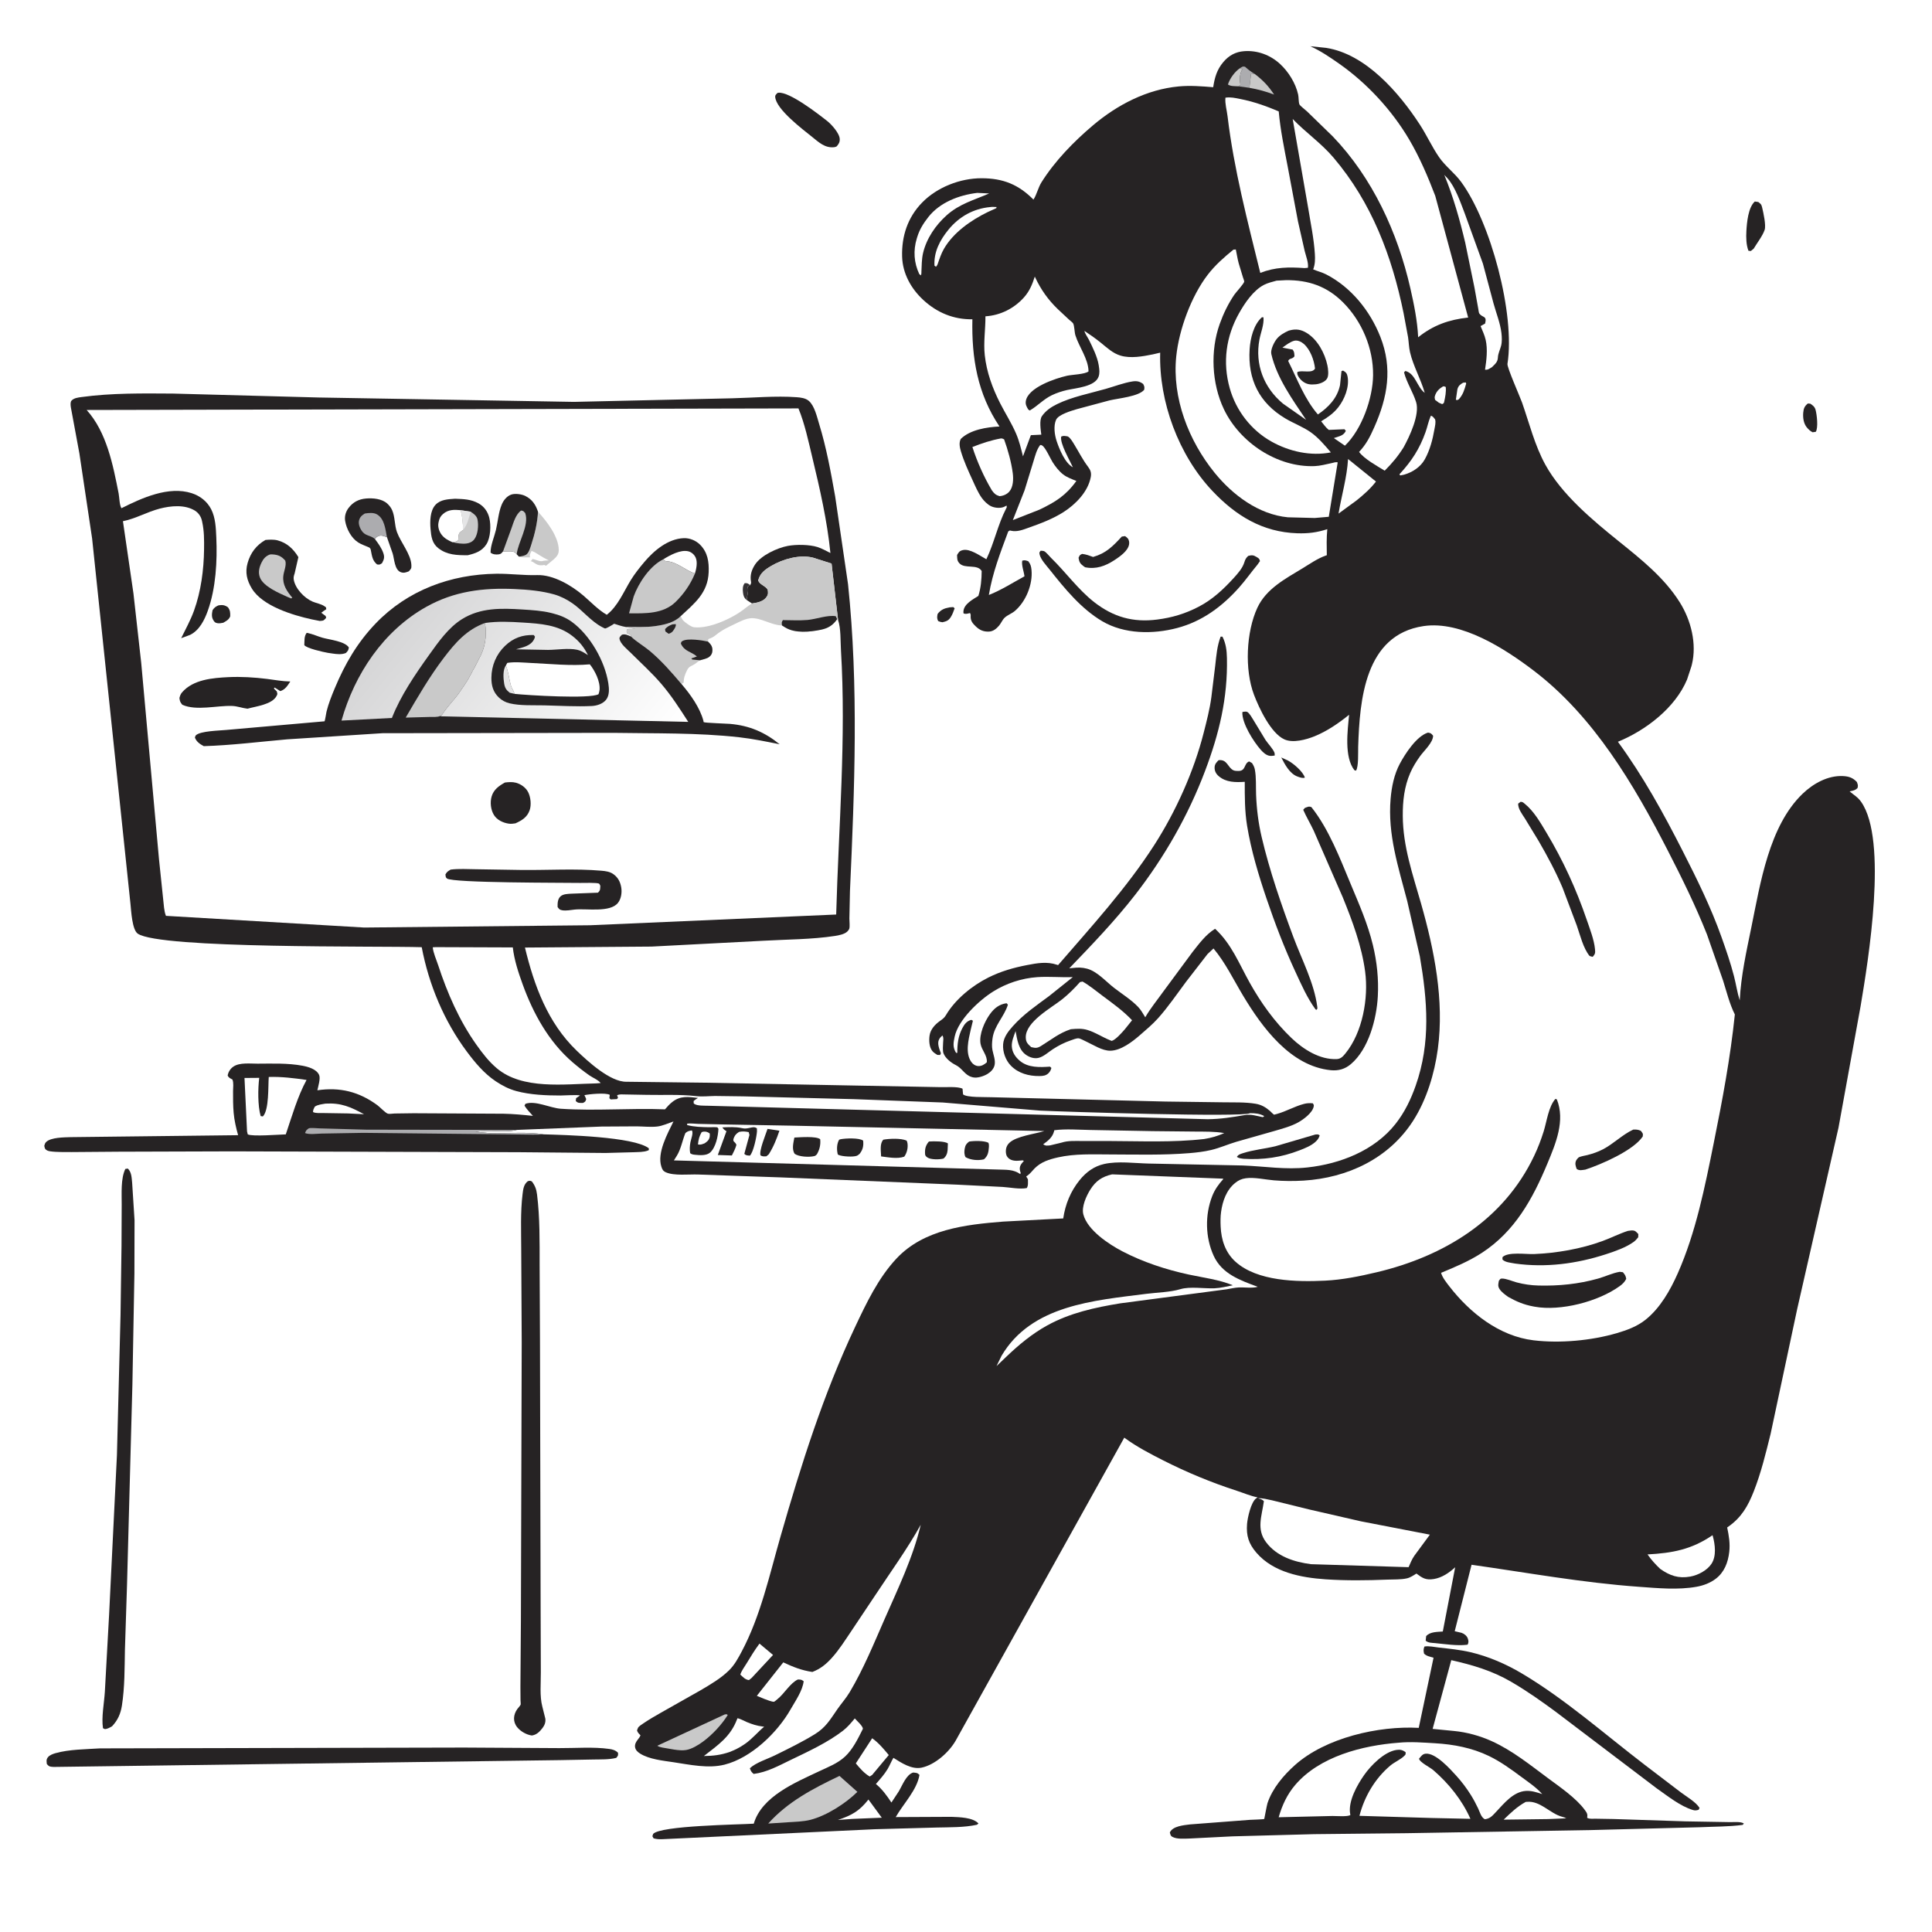 <?xml version="1.0" encoding="utf-8" ?>
<svg xmlns="http://www.w3.org/2000/svg" xmlns:xlink="http://www.w3.org/1999/xlink" width="512" height="512">
	<rect width="100%" height="100%" fill="#808080" stroke="none"/>
	<path fill="white" transform="scale(0.667 0.667)" d="M-0 -0L768 0L768 768L-0 768L0 -0Z"/>
	<path fill="#262324" transform="scale(0.667 0.667)" d="M509.063 300.951L511.745 302.187C513.922 303.343 517.747 306.596 518.438 308.964C517.537 309.293 516.523 308.889 515.625 308.577C512.422 307.464 510.525 303.771 509.063 300.951Z"/>
	<path fill="#262324" transform="scale(0.667 0.667)" d="M377.26 241.312L378.75 241.205L379.294 241.688C378.867 242.9 378.429 244.137 377.731 245.224C376.835 246.618 375.942 246.88 374.438 247.234C373.718 247.145 373.383 247.036 372.74 246.75C372.206 245.663 372.318 245.069 372.525 243.938C373.757 242.263 375.256 241.67 377.26 241.312Z"/>
	<path fill="#262324" transform="scale(0.667 0.667)" d="M718.29 160.312L719.275 160.394C720.271 161.057 721.029 161.623 721.359 162.84C721.895 164.82 722.46 169.945 721.448 171.562L720.188 171.75C719.301 171.328 718.475 170.557 717.861 169.797C716.566 168.195 716.278 165.905 716.458 163.92C716.611 162.239 716.997 161.382 718.29 160.312Z"/>
	<path fill="#262324" transform="scale(0.667 0.667)" d="M493.609 282.938L493.991 282.811C494.476 282.739 495.27 282.625 495.682 282.936C496.607 283.634 497.386 285.104 498.01 286.088L502.794 293.974C503.742 295.409 505.801 297.543 506.364 299.062C506.495 299.415 506.431 299.812 506.465 300.188C505.847 300.284 505.188 300.384 504.562 300.313C503.142 300.151 501.884 298.993 500.98 297.976C498.092 294.729 493.4 287.405 493.609 282.938Z"/>
	<path fill="#262324" transform="scale(0.667 0.667)" d="M697.218 80.062L698.625 80.268C699.633 81.075 699.824 81.159 700.13 82.446C700.598 84.416 701.742 89.473 701.125 91.324C700.328 93.715 698.069 96.6 696.764 98.802L695.625 99.736L694.688 99.624C693.772 97.267 693.723 94.305 693.867 91.797C694.061 88.42 694.589 82.4 697.218 80.062Z"/>
	<path fill="#262324" transform="scale(0.667 0.667)" d="M445.71 213.188L447 213.009C447.402 213.295 447.68 213.462 448.018 213.851C448.61 214.531 448.747 215.466 448.6 216.317C448.147 218.941 444.859 221.19 442.792 222.546C439.183 224.915 435.431 226.271 431.123 225.381L430.47 224.924C429.138 223.951 428.771 223.259 428.527 221.625C428.987 220.604 428.94 220.555 429.938 220.077C431.491 220.225 432.854 220.76 434.306 221.29C439.522 219.793 442.162 217.01 445.71 213.188Z"/>
	<path fill="#262324" transform="scale(0.667 0.667)" d="M522.597 450.768C523.462 450.741 523.653 450.539 524.337 451.125C523.988 452.223 523.561 452.84 522.708 453.627C520.978 455.224 518.54 456.188 516.365 457.032C509.055 459.867 501.949 460.872 494.171 460.414C493.197 460.279 492.244 460.256 491.438 459.642C491.999 458.713 492.851 458.499 493.875 458.166C497.932 456.844 502.577 456.431 506.773 455.411L522.597 450.768Z"/>
	<path fill="#262324" transform="scale(0.667 0.667)" d="M648.909 448.81C650.121 448.744 650.821 448.796 651.938 449.288C652.648 450.282 652.891 450.303 652.688 451.556C648.888 457.169 636.145 462.661 629.894 464.707C628.563 464.866 627.557 465.232 626.438 464.441C626.006 463.219 625.666 462.31 626.234 461.062C626.371 460.762 626.905 460.115 627.139 459.938C627.806 459.433 629.767 459.163 630.655 458.933C632.862 458.363 634.836 457.699 636.861 456.649C641.133 454.433 644.503 450.865 648.909 448.81Z"/>
	<path fill="#262324" transform="scale(0.667 0.667)" d="M308.877 36.938L309.281 36.845C313.671 36.394 325.084 45.257 328.693 48.105C330.357 49.418 333.616 53.004 333.646 55.312C333.663 56.61 333.217 57.186 332.438 58.155C331.816 58.421 331.956 58.422 331.382 58.485C327.773 58.881 325.286 56.508 322.661 54.389C319.065 51.486 308.247 43.402 308 38.456C307.963 37.715 308.426 37.47 308.877 36.938Z"/>
	<path fill="#262324" transform="scale(0.667 0.667)" d="M646.769 489.059L648.188 488.871C649.73 488.846 649.937 489.273 650.926 490.312L650.889 491.587C650.342 492.266 649.78 492.937 649.064 493.446C645.908 495.693 641.789 497.117 638.141 498.305C626.391 502.129 614.184 503.736 601.893 502.023L601.534 501.955C600.019 501.658 598.083 501.564 596.957 500.438L596.959 499.5C599.141 497.258 606.312 498.395 609.497 498.26C618.557 497.876 628.134 496.215 636.669 493.099C640.089 491.851 643.286 490.189 646.769 489.059Z"/>
	<path fill="#262324" transform="scale(0.667 0.667)" d="M604.176 318.562C605.079 318.676 605.045 318.741 605.729 319.287C609.418 322.23 612.028 326.82 614.419 330.812C621.09 341.949 626.253 353.223 630.463 365.525C631.677 369.074 633.373 373.393 633.72 377.125C633.866 378.69 633.807 378.991 632.812 380.172C632.398 380.109 631.966 379.941 631.564 379.819C629.031 376.736 627.799 371.47 626.488 367.734L620.841 352.746C618.135 346.362 614.816 340.158 611.34 334.165L605.862 325.168C604.747 323.418 603.16 321.418 603.181 319.312L604.176 318.562Z"/>
	<path fill="#262324" transform="scale(0.667 0.667)" d="M643.551 505.312L644.812 505.478C645.636 506.516 645.895 506.779 646.127 508.125C645.458 509.428 644.65 510.196 643.462 511.051C634.953 517.18 620.028 521.031 609.77 519.177L609.188 519.067C605.508 518.399 602.496 517.121 599.251 515.291C598.034 514.414 596.524 513.365 595.73 512.062C595.037 510.925 595.311 510.076 595.535 508.875C595.918 508.409 596.008 507.994 596.663 507.988C598.524 507.971 600.809 509.049 602.631 509.531C605.441 510.273 608.344 510.689 611.25 510.763C619.299 510.969 627.186 510.191 634.957 507.998C637.859 507.179 640.558 505.823 643.551 505.312Z"/>
	<path fill="#262324" transform="scale(0.667 0.667)" d="M413.473 218.812C413.808 218.796 414.664 218.878 414.938 219.038C415.776 219.53 416.861 220.93 417.589 221.637C423.384 227.275 428.378 234.27 434.722 239.22C442.293 245.127 450.136 247.399 459.754 246.16C465.718 245.392 470.895 243.849 476.25 241.066C481.676 238.247 485.988 234.239 490.081 229.753C491.748 227.926 493.665 225.801 494.394 223.424C494.766 222.213 495.03 221.745 495.938 220.867C497.296 220.522 497.987 220.497 499.196 221.264C500.099 221.836 500.388 221.902 500.613 222.938L499.559 224.42C497.09 227.37 494.887 230.534 492.326 233.41C485.565 241.002 477.671 246.88 467.721 249.514C458.098 252.062 446.686 251.991 437.926 246.817C429.555 241.873 423.054 233.895 417.094 226.38C415.797 224.745 413.431 222.254 413.035 220.201C412.873 219.361 413.024 219.447 413.473 218.812Z"/>
	<path fill="#262324" transform="scale(0.667 0.667)" d="M484.143 302.062L484.428 302.011C487.634 301.791 487.778 304.89 490.007 306.024C490.589 306.321 491.598 306.34 492.242 306.314C495.041 306.201 494.219 303.305 496.312 302.529L497.438 303.168C497.958 303.96 498.38 304.749 498.564 305.691C499.176 308.838 498.939 312.578 499.066 315.801C499.293 321.535 499.973 327.034 501.289 332.625C504.446 346.043 509.088 359.447 513.902 372.367C517.22 381.27 522.16 390.582 523.374 400.01C523.434 400.888 523.531 400.49 523.125 401.215L522.692 401.062C519.336 396.463 517.031 391.163 514.644 386.019C510.23 376.509 506.527 366.796 503.162 356.873C500.002 347.551 497.092 337.849 495.495 328.12C494.535 322.274 494.559 316.538 494.562 310.634C490.943 310.87 487.176 310.891 484.266 308.426C483.104 307.441 482.471 306.235 482.597 304.688C482.692 303.521 483.376 302.849 484.143 302.062Z"/>
	<path fill="#262324" transform="scale(0.667 0.667)" d="M39.717 694.662L184.373 694.336L222.217 694.555C228.589 694.588 235.776 693.998 242.062 694.882C243.423 695.073 244.558 695.405 245.541 696.389C245.618 697.58 245.605 697.509 244.845 698.438C241.951 699.161 238.86 699.017 235.894 699.08L222.469 699.327L21.375 702.034C19.982 701.945 19.545 701.993 18.621 700.915C18.5 699.825 18.295 699.11 19.05 698.168C19.712 697.341 21.034 696.852 22.015 696.574C27.45 695.032 34.067 695.026 39.717 694.662Z"/>
	<path fill="#262324" transform="scale(0.667 0.667)" d="M49.803 464.438L50.788 464.29C52.3 465.738 52.299 467.981 52.505 469.966L53.457 484.817L53.405 506.003L52.606 550.125L50.471 629.59L49.64 655.39C49.489 662.779 49.583 670.366 48.434 677.682C47.92 680.951 46.784 683.47 44.529 685.878C43.891 686.233 43.244 686.626 42.539 686.832C41.679 687.083 41.647 687.052 40.913 686.625C40.257 682.252 41.375 676.71 41.656 672.226L43.349 641.527L46.461 578.121L47.89 522.438L48.28 494.876L48.352 478.666C48.38 474.398 47.917 468.253 49.803 464.438Z"/>
	<path fill="#262324" transform="scale(0.667 0.667)" d="M209.703 469.312C210.522 469.094 210.54 469.062 211.312 469.394C212.594 471.069 213.119 472.526 213.379 474.616C214.523 483.814 214.394 493.255 214.404 502.512L214.54 531.922L214.802 639.117L214.882 664.494C214.908 668.802 214.378 673.898 215.474 678.046L216.666 682.824C216.863 684.261 216.385 685.493 215.509 686.62C214.368 688.086 213.191 689.273 211.312 689.543C209.172 689.253 206.87 687.943 205.508 686.279C203.69 684.057 203.931 681.276 205.525 679.043C205.812 678.641 206.743 677.661 206.866 677.26C206.93 677.054 206.814 675.845 206.809 675.587L206.769 670.266L206.961 644.208L207.288 533.311L207.09 496.378C207.076 489.141 206.743 481.635 207.626 474.442C207.866 472.485 208.063 470.601 209.703 469.312Z"/>
	<path fill="#262324" transform="scale(0.667 0.667)" d="M484.979 252.938L485.702 252.957C487.076 255.661 487.419 258.44 487.483 261.444C487.821 277.396 484.391 291.51 478.773 306.365C472.1 324.012 462.663 340.506 451.109 355.407C443.06 365.788 433.93 375.275 424.838 384.735L426.284 384.589C428.265 384.353 429.903 384.353 431.857 384.862C435.888 385.912 439.361 389.949 442.624 392.477C445.774 394.918 449.432 397.176 452.187 400.054C453.309 401.227 454.185 402.802 455.031 404.184C457.109 400.565 459.891 397.219 462.31 393.813L473.812 378.244C476.498 374.859 479.056 371.326 482.777 369.021C489.295 375.03 492.264 382.804 496.49 390.375C501.016 398.484 506.446 406.056 513.179 412.479C517.854 416.939 524.41 421.106 531.126 420.793C532.722 420.719 533.595 419.731 534.562 418.546C541.399 410.168 543.789 396.513 542.391 386.012C541.039 375.848 537.343 365.986 533.51 356.529L521.966 330.062C520.648 327.256 519.031 324.577 517.791 321.75L518.438 321.008C519.526 320.636 519.987 320.221 521.062 320.703C527.988 329.443 532.41 341.076 536.688 351.333C540.015 359.311 543.423 367.01 545.468 375.467C547.085 382.154 547.804 389.012 547.429 395.882C546.94 404.824 543.802 416.82 536.701 422.812C534.378 424.774 531.767 425.509 528.75 425.21C512.747 423.626 501.466 408.218 493.84 395.49C490.068 389.196 486.864 382.488 482.142 376.839L479.769 379.067L471.219 390.111C467.602 394.944 464.139 400.072 460.111 404.568C457.921 407.012 455.323 409.173 452.855 411.331C449.846 413.961 445.319 417.408 441.169 417.469C437.948 417.517 434.371 415.119 431.476 413.785C430.795 413.471 429.198 412.592 428.514 412.543C427.639 412.482 426.245 413.08 425.409 413.364C422.851 414.235 420.579 415.404 418.316 416.87C416.547 418.016 414.588 419.901 412.5 420.339C410.837 420.689 409.091 420.094 407.717 419.156C404.649 417.063 404.151 413.031 403.507 409.673C402.85 411.571 401.913 413.651 402.01 415.688C402.124 418.081 403.395 419.953 405.188 421.471C408.502 424.278 413.138 424.08 417.188 423.794L417.735 424.312C417.499 425.163 417.209 425.788 416.575 426.404C415.549 427.4 414.389 427.512 413.016 427.533C408.813 427.595 404.607 426.465 401.61 423.38C399.517 421.226 398.336 417.885 398.553 414.905C398.76 412.073 400.628 409.725 402.453 407.687C406.734 402.911 411.693 399.565 416.8 395.774L426.252 388.218C421.545 388.402 416.82 387.911 412.118 388.234C405.992 388.656 399.832 390.674 394.62 393.937C389.015 397.447 380.777 405.121 379.312 411.858C378.788 414.272 378.477 416.128 379.868 418.312L380.356 418.312C380.333 414.873 380.705 411.63 382.332 408.552C383.207 406.897 384.082 405.722 385.914 405.188L386.553 405.562L385.662 409.216C384.79 413.104 383.434 418.377 385.91 421.923C386.54 422.825 387.501 423.48 388.621 423.561C389.972 423.66 391.138 422.939 392.081 422.062C392.341 419.301 390.028 417.311 389.577 414.657C388.95 410.961 391.204 405.852 393.332 402.925C395.061 400.546 397.026 399.004 399.938 398.599L400.455 399.188C398.987 403.957 395.002 407.463 394.33 412.688C394.138 414.177 394.025 415.721 394.315 417.202C394.677 419.045 395.553 421.182 395.189 423.06C394.877 424.667 393.707 425.862 392.351 426.692C390.843 427.614 388.2 428.481 386.466 428.024L386.062 427.904C383.33 427.157 382.282 424.422 379.782 423.188C377.937 422.278 375.647 420.532 374.862 418.497C374.477 417.497 374.662 415.321 374.716 414.196C374.767 413.121 375.007 412.352 374.438 411.399C373.834 411.944 373.416 412.322 373.059 413.073C372.283 414.703 373.276 416.933 373.837 418.5L373.5 419.174L372.412 419.131C371.723 418.695 370.958 418.237 370.439 417.597C369.161 416.021 369.056 413.346 369.337 411.429C369.694 408.998 371.452 407.087 373.38 405.698C374.415 404.952 375.16 404.481 375.82 403.359C379.516 397.071 386.209 391.633 392.685 388.393C397.621 385.923 402.661 384.482 408.066 383.438C412.113 382.655 415.961 381.963 419.983 383.322L420.385 383.463C433.616 368.162 447.55 352.912 458.532 335.869C467.148 322.498 474.343 306.495 478.255 291.107C479.418 286.534 480.652 281.793 481.281 277.113L482.844 264.342C483.283 260.394 483.563 256.681 484.979 252.938Z"/>
	<path fill="white" transform="scale(0.667 0.667)" d="M429.105 390.188L430.13 389.989C432.983 391.634 435.517 393.756 438.152 395.72C442.218 398.75 446.293 401.658 449.79 405.36L446.925 408.938C445.909 410.125 443.213 413.2 441.698 413.566C441.689 413.568 440.979 413.282 440.962 413.275C437.959 412.049 435.218 410.181 432.094 409.238C429.82 408.552 427.774 408.726 425.456 408.923C420.792 410.454 417.696 413.069 413.598 415.597C412.09 416.527 411.34 416.415 409.717 416.041C408.398 414.826 407.624 414.204 407.556 412.275C407.337 406.003 417.791 400.421 422.062 397C424.647 394.93 426.909 392.66 429.105 390.188Z"/>
	<path fill="#262324" transform="scale(0.667 0.667)" d="M565.953 654.188C567.683 653.886 569.872 654.387 571.649 654.588C575.884 655.066 580.073 655.473 584.236 656.443C591.371 658.105 598.404 661.164 604.69 664.902C622 675.197 637.521 688.993 653.49 701.209L667.85 712.156C670.146 713.889 673.759 715.921 675.256 718.312L674.893 719.062C674.064 719.296 673.506 719.409 672.663 719.158C667.609 717.659 662.572 713.573 658.259 710.558L618.599 680.483C612.754 676.129 606.642 671.823 600.341 668.164C592.788 663.778 585.073 661.529 576.614 659.606L569.208 686.918L577.757 687.749C582.766 688.23 588.042 689.685 592.621 691.759C600.784 695.454 607.88 701.178 615.021 706.486C619.761 710.008 626.204 714.369 629.708 719.177C630.574 720.365 630.829 720.832 630.606 722.25C631.532 722.797 632.898 722.586 633.971 722.604L641.077 722.724L669.516 723.653L687.31 723.959C688.902 723.997 691.659 723.658 692.872 724.524L692.382 725.062C686.829 725.803 681.156 725.716 675.562 725.985L631.441 727.135L558.82 728.36L522.052 728.743L489.706 729.613L472.439 730.484C470.494 730.524 467.689 730.777 465.909 729.867C465.019 729.413 465.068 728.962 464.798 728.062C465.952 725.532 470.281 725.189 472.831 724.867L496.621 723.051C497.223 723.013 502.1 722.887 502.315 722.689C502.322 722.683 503.357 717.144 503.592 716.438C505.551 710.558 509.939 705.379 514.485 701.313C526.646 690.435 547.711 685.63 563.69 686.509L569.574 658.631C568.299 658.26 566.723 658.002 565.801 657.008C565.542 655.801 565.52 655.343 565.953 654.188Z"/>
	<path fill="white" transform="scale(0.667 0.667)" d="M606.191 715.929L606.657 715.898C611.996 715.39 615.831 720.575 620.672 721.834C621.297 721.997 621.743 722.158 622.312 722.45L615.029 722.753L597.429 722.976C600.243 720.257 602.752 717.824 606.191 715.929Z"/>
	<path fill="white" transform="scale(0.667 0.667)" d="M555.701 692.407C560.41 691.938 565.47 692.349 570.188 692.625C577.579 693.059 584.864 694.445 591.562 697.679C596.14 699.889 600.221 702.852 604.286 705.87C607.178 708.018 610.349 710.112 612.752 712.816C610.644 712.142 608.463 711.405 606.22 711.562C601.235 711.912 597.61 716.494 594.42 719.877C593.017 721.365 592.062 722.592 589.928 722.812C588.441 722.017 587.971 719.957 587.278 718.5C586.428 716.716 585.488 714.932 584.444 713.254C582.756 710.541 580.754 707.886 578.603 705.522C576.13 702.804 570.377 696.382 566.438 696.77C565.107 696.901 564.643 697.821 563.812 698.747C563.953 700.124 568.121 702.144 569.456 703.294C575.624 708.61 580.911 715.187 584.225 722.652L568.864 722.318L540.132 721.46C542.095 713.818 546.328 706.603 552.393 701.5C554.127 700.041 556.456 699.139 558.025 697.571C558.617 696.979 558.458 696.965 558.48 696.188C557.275 695.273 556.268 695.048 554.719 695.3C549.938 696.08 544.661 701.449 542.021 705.214C539.18 709.267 535.533 715.72 536.459 720.787L536.525 721.125C535.535 721.896 530.934 721.511 529.434 721.521L508.042 722.024C509.386 717.314 511.397 712.952 514.602 709.2C524.313 697.831 541.354 693.503 555.701 692.407Z"/>
	<path fill="#262324" transform="scale(0.667 0.667)" d="M216.029 450.694C224.301 450.941 251.814 451.595 257.781 456.227L257.812 456.927L257.401 457.138C255.776 457.786 253.56 457.71 251.812 457.797L240.609 458.098L206.101 457.788L92.298 457.452L47.026 457.592L28.462 457.735C25.672 457.692 22.611 457.826 19.853 457.423C19.522 457.374 19.02 457.246 18.75 457.106C17.806 456.616 17.787 456.184 17.598 455.25C17.805 454.628 17.846 454.216 18.326 453.742C20.222 451.866 25.496 451.898 28.041 451.808L94.608 451.031C93.786 448.139 93.09 445.115 92.831 442.114C92.586 439.269 92.58 436.366 92.596 433.51C92.603 432.085 92.897 430.218 92.346 428.91C91.484 428.446 90.879 428.242 90.454 427.312C90.72 425.868 91.515 424.602 92.75 423.765C95.228 422.085 99.431 422.622 102.33 422.614C108.229 422.598 114.358 422.339 120.188 423.431C122.428 423.851 125.746 424.761 126.79 427.094C127.415 428.489 126.414 431.686 126.095 433.187C135.023 431.873 142.653 433.735 149.967 439.132C150.973 439.874 153.076 442.158 154.102 442.487C154.687 442.674 156.068 442.43 156.762 442.414L164.336 442.313L200.062 442.502C203.962 442.575 207.861 442.945 211.737 443.357C210.575 442.058 209.324 440.794 208.399 439.312L208.751 438.562C212.765 437.147 218.527 440.24 222.88 440.531C236.577 441.445 250.474 440.217 264.215 440.762C265.069 439.725 265.999 438.73 267.046 437.885C270.281 435.274 273.502 435.784 277.312 436.224C276.698 436.599 276.147 436.979 275.592 437.438L275.614 438.375L275.95 438.65C277.183 439.397 279.679 439.282 281.129 439.329L292.663 439.637L372.114 441.788L479.883 444.687C484.968 444.622 489.495 443.913 494.473 443.051C497.091 442.598 499.18 443.366 501.75 443.877L502.312 443.441C500.43 442.407 498.815 442.299 496.688 442.276C494.138 444.007 421.894 441.706 413.164 441.261L374.562 438.041L339.295 436.714L295.237 435.597L284.062 435.452C281.555 435.485 279.087 435.793 276.584 435.506C270.024 434.754 263.543 435.151 256.965 435.005L248.363 434.848C247.249 434.845 246.171 434.652 245.176 435.188L245.549 436.125L245.141 436.688L242.625 436.823L242.118 436.312L242.271 435C240.651 434.075 234.161 434.698 232.184 435.132C232.476 435.656 232.686 436.132 232.905 436.688C232.568 437.744 232.599 437.68 231.623 438.216C230.281 438.168 229.727 438.413 228.755 437.438L228.904 436.312L230.438 435.274C229.964 434.884 223.807 435.262 222.685 435.262C216.951 435.266 210.731 434.998 205.172 433.51C202.193 432.712 199.454 431.287 196.905 429.572C192.321 426.487 188.718 422.172 185.448 417.778C176.427 405.656 170.367 391.179 167.558 376.337C150.655 375.785 63.454 377.061 54.718 370.947C52.468 369.373 52.123 361.81 51.845 359.214L36.596 213.932L31.549 180.188L28.147 161.812C28.045 161.06 27.881 159.764 28.413 159.18C29.384 158.113 31.059 157.937 32.423 157.751C44.316 156.121 56.699 156.297 68.699 156.373L126.595 157.932L228.053 159.674L290.904 158.246C299.312 158.052 308.124 157.212 316.5 157.817C318.144 157.936 320.03 158.158 321.338 159.26C323.627 161.189 324.624 165.72 325.466 168.469C328.349 177.877 330.106 187.546 331.824 197.22L336.941 232.124C341.189 272.613 339.535 313.449 337.705 354.03L337.475 364.945C337.461 366.098 337.722 367.98 337.432 369C337.341 369.32 336.891 369.867 336.701 370.06C335.586 371.197 333.243 371.635 331.738 371.865C322.523 373.275 312.682 373.24 303.368 373.772L258.874 376.093L208.573 376.479C212.237 391.631 217.608 406.355 229.126 417.447C233.502 421.662 242.499 429.953 248.928 429.8L279.902 430.17L334.517 431.208L373.445 431.936C375.698 432.02 380.534 431.58 382.433 432.562L382.637 434.812C384.138 436.155 391.593 435.821 393.91 435.944L463.039 437.663L485.653 437.961C489.935 438.034 494.726 437.83 498.938 438.551C501.173 438.933 502.883 439.928 504.572 441.394C504.907 441.686 505.898 442.759 506.23 442.884C506.243 442.889 507.296 442.602 507.335 442.591C511.021 441.58 514.409 439.549 518.095 438.599C519.307 438.287 520.384 438.238 521.625 438.368C521.944 438.952 522.095 438.964 521.952 439.664C521.441 442.165 517.907 444.77 515.812 445.934C512.999 447.497 509.679 448.374 506.607 449.281L491.11 453.686C487.781 454.682 484.614 456.112 481.222 456.909C478.399 457.571 475.511 457.918 472.625 458.157C462.158 459.023 451.505 458.701 441.008 458.68C434.148 458.666 427.134 458.323 420.395 459.841C416.906 460.627 413.652 461.612 411.055 464.236C410.124 465.178 409.261 466.385 408.163 467.127L407.721 467.416L408.414 468.562C408.4 469.763 408.611 471.02 407.954 472.037C405.181 472.593 401.281 471.773 398.422 471.593L380.428 470.688L310.359 467.803L277.312 466.649C273.708 466.522 267.779 467.236 264.562 465.774C263.416 465.253 263.143 464.661 262.764 463.5C260.992 458.06 265.223 450.386 267.586 445.575C265.584 446.262 263.183 447.361 261.091 447.591C258.499 447.876 255.642 447.552 253.015 447.521L238.966 447.602L205.338 448.933L205.031 449.012C199.889 450.205 194.18 448.622 189 449.816C191.335 449.763 193.384 450.223 195.731 450.247C202.237 450.314 209.63 449.664 216.029 450.694Z"/>
	<path fill="white" transform="scale(0.667 0.667)" d="M278.78 449.812L279.423 449.631C280.4 449.493 281.3 449.766 282.008 450.375C282.014 450.843 282.056 451.412 281.933 451.875C281.595 453.145 280.928 453.573 279.938 454.27C278.871 454.653 278.447 454.91 277.312 454.717C277.501 452.78 277.803 451.533 278.78 449.812Z"/>
	<path fill="white" transform="scale(0.667 0.667)" d="M129.324 438.481C135.584 438.128 139.233 439.796 144.636 442.696L138.281 442.387L128.602 442.232C127.27 442.206 125.57 442.407 124.367 441.842C124.365 440.981 124.676 440.459 125.062 439.706C126.233 438.865 127.928 438.745 129.324 438.481Z"/>
	<path fill="#ACACAF" transform="scale(0.667 0.667)" d="M216.029 450.694C213.021 450.952 209.842 450.754 206.817 450.753L188.229 450.559L144.375 450.1L127.774 450.389C125.937 450.416 122.888 450.875 121.197 450.188C121.32 449.872 121.483 449.4 121.688 449.137C121.748 449.06 122.502 448.371 122.66 448.312C123.486 448.007 126.007 448.308 126.977 448.319L145.557 448.837L205.338 448.933L205.031 449.012C199.889 450.205 194.18 448.622 189 449.816C191.335 449.763 193.384 450.223 195.731 450.247C202.237 450.314 209.63 449.664 216.029 450.694Z"/>
	<path fill="white" transform="scale(0.667 0.667)" d="M418.892 449.062C423.444 448.458 428.663 448.883 433.272 448.963L457.962 449.416L474.717 449.588C478.641 449.623 482.533 449.523 486.413 450.186C483.706 451.407 481.361 452.075 478.454 452.546C466.023 453.977 453.198 453.38 440.703 453.345L429.636 453.338C427.047 453.348 424.321 453.16 421.828 453.967L417.29 455.062C416.124 455.195 415.41 455.336 414.477 454.629C416.347 453.32 418.13 451.909 418.754 449.617L418.892 449.062Z"/>
	<path fill="white" transform="scale(0.667 0.667)" d="M106.782 427.898C111.715 427.724 116.919 428.367 121.8 429.081C118.231 435.61 115.947 443.621 113.549 450.707C110.933 450.767 100.218 451.642 98.438 450.702L98.155 449.54L97.142 428.296L103 428.25C102.463 432.474 102.385 439.31 103.564 443.438L104.438 443.588C106.964 440.973 106.493 431.609 106.782 427.898Z"/>
	<path fill="white" transform="scale(0.667 0.667)" d="M173.077 376.313L203.745 376.424C204.325 381.476 205.949 386.366 207.671 391.125C211.854 402.683 218.039 413.916 227.46 422.027C229.602 423.87 231.836 425.645 234.156 427.259C235.438 428.152 237.75 429.098 238.645 430.312L236.812 430.454C224.246 430.696 207.551 433.074 197.319 424.384C194.173 421.711 191.692 418.477 189.315 415.131C182.497 405.531 177.737 394.616 174.088 383.468C173.401 381.37 172.121 378.557 171.938 376.377L173.077 376.313Z"/>
	<path fill="white" transform="scale(0.667 0.667)" d="M273.007 446.438C274.416 446.25 276.059 446.513 277.504 446.543L287.711 446.765L314.317 447.241L414.926 449.386C411.118 450.565 403.788 451.42 401.045 454.06C399.931 455.133 399.561 456.38 399.661 457.905C399.725 458.881 400.066 459.675 400.84 460.286C402.272 461.418 404.106 461.253 405.811 461.074C406.504 461.001 406.148 460.938 406.803 461.25C406.367 461.74 405.889 462.256 405.562 462.828C405.115 463.613 405.079 464.471 405.317 465.323C405.566 466.215 405.611 465.749 405.375 466.497C402.59 464.522 399.744 464.814 396.469 464.675L267.758 461.049L268.924 459.188C270.557 456.564 271.125 453.088 272.315 450.188C273.206 449.408 273.749 449.33 274.875 449.134C275.611 450.079 274.526 452.653 274.312 453.848C274.048 455.331 273.961 456.695 274.212 458.179C274.838 458.655 275.314 458.724 276.079 458.802C277.925 458.991 280.689 459.244 282.16 457.904C284.381 455.882 285.326 451.396 285.443 448.5C285.297 448.312 285.208 448.06 285.004 447.938C284.705 447.759 282.199 447.882 281.646 447.868C278.805 447.796 275.773 447.756 273.021 447.003L273.007 446.438Z"/>
	<path fill="#262324" transform="scale(0.667 0.667)" d="M304.95 448.527L309.68 449.252C308.522 452.618 307.351 455.615 305.438 458.631L304.5 459.415C303.557 459.463 303.01 459.556 302.164 459.065C301.531 457.172 304.253 450.698 304.95 448.527Z"/>
	<path fill="#262324" transform="scale(0.667 0.667)" d="M369.064 453.562L369.397 453.527C370.997 453.414 375.461 453.374 376.614 454.312L376.509 456.924C376.379 458.319 375.953 459.414 374.879 460.312C373.346 460.743 369.835 460.812 368.503 459.902C367.973 459.541 367.598 459.214 367.552 458.58C367.408 456.579 367.733 455.089 369.064 453.562Z"/>
	<path fill="#262324" transform="scale(0.667 0.667)" d="M385.058 453.562C387.006 453.242 390.978 453.153 392.722 454.042C392.926 454.635 392.969 455.059 392.918 455.688C392.749 457.797 392.551 459.223 390.938 460.618C388.657 461.179 385.665 460.94 383.625 459.759C383.077 458.718 383.085 457.547 383.293 456.375C383.539 454.998 383.987 454.367 385.058 453.562Z"/>
	<path fill="#262324" transform="scale(0.667 0.667)" d="M333.415 452.812L333.994 452.632C336.033 452.244 341.371 452.023 342.938 453.182C343.168 455.26 342.846 456.779 341.544 458.438C341.204 458.712 340.84 459.045 340.43 459.207C338.982 459.78 334.545 459.506 333.204 458.875C332.815 458.692 332.86 458.696 332.767 458.245C332.411 456.512 332.491 454.338 333.415 452.812Z"/>
	<path fill="#262324" transform="scale(0.667 0.667)" d="M350.943 452.812C353.457 452.376 357.868 452.173 360.206 453.172C360.413 453.63 360.479 453.707 360.562 454.28C360.825 456.082 360.332 458.109 359.269 459.562C356.533 460.538 352.915 459.812 350.079 459.461L350.044 458.79C349.947 456.854 349.59 454.309 350.943 452.812Z"/>
	<path fill="#262324" transform="scale(0.667 0.667)" d="M315.615 451.971C317.787 451.866 324.26 451.334 325.876 452.625C326.108 454.797 325.649 456.746 324.562 458.631C324.245 458.975 323.994 459.224 323.517 459.339C321.46 459.838 317.467 459.638 315.739 458.438C314.516 456.594 315.249 453.995 315.615 451.971Z"/>
	<path fill="#262324" transform="scale(0.667 0.667)" d="M287.013 447.938C289.482 447.813 292.31 447.667 294.729 448.214C296.004 448.502 296.513 448.371 297.75 448.145C298.994 447.918 299.683 447.578 300.729 448.312L300.761 449.51C300.633 451.559 299.359 457.806 297.938 459.156C296.936 459.04 296.471 459.183 295.732 458.438L297.767 450.938L297.467 449.812C296.028 449.523 295.068 449.427 293.625 449.729C292.747 450.321 292.185 450.771 291.725 451.748C290.728 453.863 292.028 453.329 292.591 454.875C292.181 456.387 291.484 457.701 290.781 459.09L285.197 458.898L288.641 449.438C287.873 448.987 287.493 448.691 287.013 447.938Z"/>
	<path fill="white" transform="scale(0.667 0.667)" d="M332.972 246.31C334.137 249.688 333.905 254.679 334.125 258.319C336.242 293.358 333.197 328.36 332.229 363.358L234.441 367.618L144.686 368.527L65.932 363.879C65.138 361.961 65.087 359.337 64.83 357.265L63.159 341.251L56.111 263.404L53.024 235.804L48.846 207.082C53.883 206.08 58.438 203.399 63.43 202.094C67.794 200.952 73.53 200.364 77.564 202.965C78.947 203.857 79.866 205.287 80.23 206.877L80.336 207.375C81.134 210.988 81.124 214.616 81.076 218.301C80.97 226.431 79.851 234.947 77.084 242.625C75.727 246.389 73.745 249.962 71.991 253.557L75.562 252.236C79.245 250.398 81.25 246.334 82.574 242.633C85.768 233.711 86.362 222.913 85.939 213.496C85.772 209.78 85.635 205.737 83.911 202.352C82.312 199.212 79.5 197.026 76.174 195.953C66.992 192.993 56.371 197.853 48.26 201.921C47.463 200.779 47.423 197.518 47.134 196.048C44.906 184.721 42.367 171.664 34.421 162.891L317.239 162.268C319.766 168.426 321.206 175.335 322.762 181.808C325.783 194.378 328.637 206.833 329.939 219.719C328.275 218.915 326.592 217.911 324.83 217.355C321.565 216.322 316.328 216.274 312.996 216.902C308.771 217.698 302.416 220.653 300.03 224.25C298.611 226.39 297.918 228.608 298.396 231.154C298.51 231.761 298.316 231.923 298.068 232.476L297.057 233.062L297.18 233.707C297.442 235.246 296.751 236.84 296.686 238.399L298.781 239.765L299.221 239.703C301.201 239.409 303.443 238.901 304.625 237.103C305.299 236.076 305.188 235.431 305.027 234.266C303.97 232.607 301.889 232.367 301.238 230.625C302.001 227.693 303.956 226.313 306.466 224.829C311.04 222.123 317.729 220.238 323.019 221.57L330.393 223.916L332.972 246.31Z"/>
	<path fill="#343134" transform="scale(0.667 0.667)" d="M296.686 238.399C295.591 237.538 295.332 236.643 295.192 235.302C295.056 234.01 295.046 232.768 295.875 231.708C297.016 231.614 297.101 231.825 298.068 232.476L297.057 233.062L297.18 233.707C297.442 235.246 296.751 236.84 296.686 238.399Z"/>
	<path fill="#262324" transform="scale(0.667 0.667)" d="M86.688 240.562L87.25 240.456C88.615 240.279 89.459 240.491 90.562 241.268C91.482 242.552 91.492 243.32 91.468 244.875C90.915 246.257 89.955 246.685 88.717 247.421C87.964 247.553 87.141 247.75 86.382 247.599C85.549 247.434 85.305 247.247 84.846 246.542C83.971 245.199 84.154 243.931 84.451 242.438C85.147 241.404 85.566 241.108 86.688 240.562Z"/>
	<path fill="#262324" transform="scale(0.667 0.667)" d="M121.856 251.438L122.29 251.511C124.255 251.927 126.213 252.834 128.161 253.389C130.93 254.178 137.01 254.763 138.607 257.253C138.411 258.442 138.268 258.542 137.438 259.437C135.793 260.14 133.852 259.911 132.132 259.664L131.438 259.559L130.277 259.388C128.438 259.072 121.814 257.601 120.908 256.314C121.017 254.537 120.77 252.879 121.856 251.438Z"/>
	<path fill="#C9C9C9" transform="scale(0.667 0.667)" d="M213.768 203.338C217.265 207.124 221.998 213.264 222.005 218.584C222.007 220.212 221.222 221.134 220.07 222.188L216.938 224.788L216.265 224.467C214.99 224.74 213.87 224.674 212.721 223.924C212.033 223.474 211.65 223.17 210.839 222.928L211.316 222.562L211.502 222.094C212.713 222.245 214.462 223.201 215.441 222.938C216.281 222.712 217.201 222.701 218.064 222.656L217.569 222.414C215.736 221.508 214.165 220.436 212.438 219.409L211.201 218.889C210.702 219.94 210.365 220.291 210.563 221.46C209.197 221.43 207.448 221.61 206.171 221.156C207.125 221.03 208.541 220.864 209.28 220.218C210.218 219.398 210.693 217.608 211.081 216.428C212.503 212.102 213.483 207.886 213.768 203.338Z"/>
	<path fill="#262324" transform="scale(0.667 0.667)" d="M200.614 310.907C202.05 310.738 203.557 310.615 204.968 310.986C206.931 311.502 208.932 312.908 209.854 314.756C210.852 316.758 211.17 319.798 210.437 321.914C209.467 324.714 207.359 325.966 204.789 327.129C203.831 327.286 203.019 327.386 202.052 327.237C199.82 326.892 197.486 325.8 196.254 323.82C194.97 321.758 194.653 318.767 195.331 316.453C196.144 313.68 198.237 312.244 200.614 310.907Z"/>
	<path fill="#262324" transform="scale(0.667 0.667)" d="M199.874 219.05C199.337 219.706 199.102 220.115 198.188 220.248C197.047 220.413 195.768 220.292 194.908 219.562C194.874 216.713 196.368 213.399 197.038 210.589C197.804 207.373 198.057 203.603 199.307 200.569C200.023 198.833 201.287 197.163 203.109 196.512C204.632 195.968 207.253 196.329 208.676 197.034C211.422 198.396 212.819 200.498 213.768 203.338C213.483 207.886 212.503 212.102 211.081 216.428C210.693 217.608 210.218 219.398 209.28 220.218C208.541 220.864 207.125 221.03 206.171 221.156L205.289 220.224L204.954 219.785C203.809 218.657 201.898 219.155 200.425 219.085L199.874 219.05Z"/>
	<path fill="#C9C9C9" transform="scale(0.667 0.667)" d="M199.874 219.05L203.234 209.841C204.089 207.423 204.888 204.467 207 202.851C208.056 202.94 207.982 203.153 208.688 203.878C210.35 208.818 205.849 215.277 205.289 220.224L204.954 219.785C203.809 218.657 201.898 219.155 200.425 219.085L199.874 219.05Z"/>
	<path fill="#262324" transform="scale(0.667 0.667)" d="M148.976 214.18C150.299 215.943 151.635 217.741 152.336 219.855C152.879 221.492 152.535 222.365 151.771 223.775C150.858 224.353 150.873 224.404 149.812 224.262C148.015 222.779 147.81 221.011 147.381 218.836C147.355 218.708 147.274 218.198 147.192 218.069C146.858 217.542 146.736 217.541 146.191 217.308C144.885 216.751 143.52 216.287 142.315 215.521C139.565 213.774 137.661 210.136 137.139 206.987C136.837 205.162 137.357 203.316 138.474 201.84C140.248 199.493 142.533 198.315 145.444 198.066C148.167 197.833 151.717 198.145 153.846 200.062C154.654 200.791 155.351 201.681 155.795 202.678C156.984 205.346 156.71 208.609 157.708 211.377C159.183 215.466 163.26 220.175 163.45 224.498C163.51 225.875 163.36 225.971 162.436 226.996C161.296 227.445 160.394 227.794 159.188 227.318C156.742 226.352 156.686 222.088 156.01 219.903L153.733 213.416C152.299 212.956 151.286 212.38 149.862 213.237C149.454 213.483 149.237 213.803 148.976 214.18Z"/>
	<path fill="#ACACAF" transform="scale(0.667 0.667)" d="M148.976 214.18C147.476 212.766 145.47 212.971 144.127 211.413C143.188 210.323 142.304 208.415 142.622 206.935C142.947 205.428 143.728 204.811 144.938 204.029C146.514 203.809 148.387 203.546 149.831 204.403C152.789 206.157 153.136 210.393 153.733 213.416C152.299 212.956 151.286 212.38 149.862 213.237C149.454 213.483 149.237 213.803 148.976 214.18Z"/>
	<path fill="#262324" transform="scale(0.667 0.667)" d="M90.775 269.038C95.781 268.794 101.145 269.123 106.125 269.747C109.277 270.142 112.126 270.709 115.338 270.765C114.23 272.46 113.348 273.952 111.375 274.595L109.125 273.166L108.817 273.562L109.964 274.688C110.183 275.587 110.37 275.601 109.91 276.479C108.1 279.944 101.796 280.594 98.337 281.58C96.201 281.333 94.328 280.551 92.137 280.481C86.12 280.288 78.031 282.503 72.448 280.03C71.612 279.029 71.437 278.609 71.291 277.312C71.529 276.463 71.735 275.788 72.319 275.108C76.743 269.957 84.523 269.346 90.775 269.038Z"/>
	<path fill="#262324" transform="scale(0.667 0.667)" d="M180.823 198.154C184.196 198.288 187.09 198.331 190.124 199.996C192.312 201.196 193.789 203.283 194.394 205.688C195.145 208.674 194.942 213.647 193.238 216.271C191.448 219.026 188.851 219.891 185.839 220.603C181.588 220.611 177.658 220.541 174.132 217.787C171.647 215.846 171.319 213.155 171.063 210.188C170.804 207.195 170.848 202.967 172.985 200.624C174.992 198.424 178.07 198.349 180.823 198.154Z"/>
	<path fill="#C9C9C9" transform="scale(0.667 0.667)" d="M183.042 202.7L187.031 203.315C188.199 204.12 189.43 204.952 189.729 206.438C190.194 208.746 189.903 212.285 188.482 214.228C187.771 215.199 186.615 215.774 185.438 215.937C183.558 216.198 181.572 215.826 179.739 215.431C183.366 215.004 181.457 214.183 182.478 211.849C182.602 211.564 183.645 210.839 183.934 210.589C184.008 207.867 183.75 205.33 183.042 202.7Z"/>
	<path fill="#E5E5E6" transform="scale(0.667 0.667)" d="M183.042 202.7L187.031 203.315C186.232 205.758 185.719 208.69 183.934 210.589C184.008 207.867 183.75 205.33 183.042 202.7Z"/>
	<path fill="white" transform="scale(0.667 0.667)" d="M179.739 215.431C178.071 214.683 176.587 213.929 175.45 212.438C174.482 211.168 173.904 209.373 174.195 207.791L174.281 207.375C174.553 206.002 174.969 205.121 176.053 204.188C178.132 202.396 180.494 202.469 183.042 202.7C183.75 205.33 184.008 207.867 183.934 210.589C183.645 210.839 182.602 211.564 182.478 211.849C181.457 214.183 183.366 215.004 179.739 215.431Z"/>
	<path fill="#262324" transform="scale(0.667 0.667)" d="M179.049 345.508C182.327 345.093 185.769 345.327 189.071 345.363L207.395 345.657C217.761 345.76 228.596 345.057 238.896 345.945C240.598 346.092 242.303 346.296 243.726 347.326C245.54 348.639 246.425 350.337 246.812 352.5C247.171 354.502 246.843 357.034 245.559 358.688C242.434 362.712 233.004 360.882 228.328 361.387C226.789 361.554 224.915 361.927 223.392 361.668C222.299 361.482 222.156 361.203 221.542 360.375C221.504 358.926 221.541 357.161 222.737 356.112C223.844 355.143 225.781 355.151 227.168 355.071L237.562 354.678C238.607 353.68 238.413 353.336 238.518 351.938C238.357 351.662 238.283 351.311 238.034 351.11C237.412 350.606 231.604 350.822 230.515 350.803C224.164 350.69 179.86 350.86 177.583 349.042C176.979 348.56 177.096 348.161 176.971 347.438C177.617 346.319 177.974 346.162 179.049 345.508Z"/>
	<path fill="#262324" transform="scale(0.667 0.667)" d="M105.472 214.531C106.954 214.396 108.818 214.3 110.275 214.689C114.045 215.695 116.589 218.113 118.553 221.351L117.074 227.807C116.777 228.701 116.549 229.376 116.718 230.332C117.348 233.897 120.931 237.646 124.208 239.036C125.735 239.683 127.636 239.95 128.983 240.914C129.7 241.427 129.477 241.142 129.63 242.062C128.931 242.501 128.28 242.933 127.646 243.46L128.885 244.376C129.542 244.805 129.396 244.777 129.588 245.485C128.559 246.586 128.651 246.604 127.036 246.716L123.892 246.092C116.324 244.431 104.287 240.81 100.05 233.812C98.08 230.559 97.337 227.405 98.367 223.738C99.506 219.688 101.818 216.613 105.472 214.531Z"/>
	<path fill="#C9C9C9" transform="scale(0.667 0.667)" d="M107.214 220.312C107.855 220.257 107.754 220.238 108.33 220.277C110.584 220.429 111.854 221.038 113.336 222.73C113.946 224.581 112.742 226.964 112.557 228.891C112.22 232.393 114.003 234.917 116.131 237.47L115.688 237.777L114.28 237.192C110.892 235.645 104.602 233.048 103.249 229.37C102.508 227.356 102.986 225.438 103.893 223.55C104.651 221.973 105.581 220.939 107.214 220.312Z"/>
	<path fill="#C9C9C9" transform="scale(0.667 0.667)" d="M298.781 239.765L299.221 239.703C301.201 239.409 303.443 238.901 304.625 237.103C305.299 236.076 305.188 235.431 305.027 234.266C303.97 232.607 301.889 232.367 301.238 230.625C302.001 227.693 303.956 226.313 306.466 224.829C311.04 222.123 317.729 220.238 323.019 221.57L330.393 223.916L332.972 246.31L332.613 246.001C330.942 248.437 329.023 249.614 326.131 250.21C321.777 251.107 315.942 251.705 312.021 249.321L310.688 248.494L310.334 248.482C306.331 248.272 302.328 245.459 298.529 245.618C296.325 245.711 294.078 246.916 292.11 247.854C289.363 249.163 286.789 250.343 284.438 252.29C283.471 253.089 282.639 253.515 281.449 253.898L281.307 254.915C282.399 256.016 283.084 256.742 283.053 258.425C283.032 259.515 282.657 260.292 281.816 260.971C280.938 261.681 279.241 262.011 278.16 262.334C277.532 262.708 277.071 263 276.529 263.488C275.759 264.181 274.195 264.654 273.622 265.323C272.793 266.288 271.816 268.73 271.716 269.999L271.691 270.375L271.628 270.95L271.594 271.314L271.177 271.375L270.865 271.881C266.893 267.198 262.837 262.518 258.111 258.567C255.753 256.596 252.93 255.041 250.742 252.916L250.654 252.291C250.276 252.08 249.924 251.895 249.517 251.742L249.188 251.625C248.879 250.842 248.922 250.819 249.167 250.005C250.309 249.99 251.307 249.989 252.409 249.634C251.117 249.607 249.993 249.497 248.741 249.161L248.396 249.064C252.268 249.06 256.372 249.317 260.206 248.784L260.812 248.693C264.106 248.219 268.071 247.277 270.474 244.786C270.702 245.318 270.948 245.909 271.312 246.361C272.041 247.266 274.581 249.077 275.714 249.212C281.835 249.939 291.425 245.492 296.06 241.68C296.933 240.962 297.824 240.364 298.781 239.765Z"/>
	<path fill="#262324" transform="scale(0.667 0.667)" d="M267.201 248.062L268.491 247.976C268.674 248.727 268.176 249.47 267.784 250.125C267.23 251.051 266.708 251.501 265.658 251.812L264.367 250.875L264.249 249.938C265.183 248.912 265.911 248.549 267.201 248.062Z"/>
	<path fill="#262324" transform="scale(0.667 0.667)" d="M278.16 262.334L275.062 262.046L274.688 261.588C275.456 261.385 276.161 261.113 276.896 260.812C274.621 258.861 271.984 258.888 270.517 255.717C270.692 255.109 270.577 255.036 271.174 254.684C273.194 253.493 278.974 254.394 281.307 254.915C282.399 256.016 283.084 256.742 283.053 258.425C283.032 259.515 282.657 260.292 281.816 260.971C280.938 261.681 279.241 262.011 278.16 262.334Z"/>
	<path fill="#262324" transform="scale(0.667 0.667)" d="M310.688 248.494C310.589 247.405 310.468 247.27 311.062 246.376C314.269 246.394 317.627 246.597 320.817 246.323C324.234 246.03 328.802 244.265 332.062 244.832L332.613 246.001C330.942 248.437 329.023 249.614 326.131 250.21C321.777 251.107 315.942 251.705 312.021 249.321L310.688 248.494Z"/>
	<path fill="#262324" transform="scale(0.667 0.667)" d="M270.865 271.881C274.341 275.945 278.09 281.166 279.484 286.402C279.529 286.574 279.489 286.796 279.617 286.92C279.924 287.221 288.643 287.485 290.025 287.607C297.78 288.291 303.755 290.861 309.777 295.708C304.403 294.638 299.121 293.533 293.667 292.922C277.182 291.076 260.137 291.452 243.562 291.174L151.957 291.314L114.037 293.755C103.03 294.736 92.017 296.115 80.969 296.461C79.427 295.628 78.101 294.762 77.441 293.062C77.565 292.762 77.584 292.391 77.812 292.16C79.54 290.415 87.232 290.29 89.785 290.031L127.951 286.672C128.059 286.662 128.93 286.588 128.931 286.587C129.147 286.362 129.6 283.27 129.728 282.75C130.514 279.573 131.74 276.501 132.997 273.487C137.039 263.796 141.97 255.304 149.268 247.704C161.959 234.486 179.095 228.187 197.205 227.957C202.606 227.888 208.058 228.658 213.418 228.492C219.822 228.293 227.082 232.6 231.815 236.656C234.866 239.272 237.585 242.233 241.08 244.266C245.515 240.835 247.778 235.097 250.655 230.438C252.172 227.982 254.077 225.575 255.938 223.37C259.808 218.782 265.343 214.084 271.645 213.821C274.018 213.722 276.52 214.76 278.179 216.442C281.179 219.487 281.726 223.21 281.569 227.3C281.253 235.587 276.006 239.662 270.474 244.786C268.071 247.277 264.106 248.219 260.812 248.693L260.206 248.784C256.372 249.317 252.268 249.06 248.396 249.064L248.741 249.161C249.993 249.497 251.117 249.607 252.409 249.634C251.307 249.989 250.309 249.99 249.167 250.005C248.922 250.819 248.879 250.842 249.188 251.625L249.517 251.742C249.924 251.895 250.276 252.08 250.654 252.291L250.742 252.916C252.93 255.041 255.753 256.596 258.111 258.567C262.837 262.518 266.893 267.198 270.865 271.881Z"/>
	<path fill="#E5E5E6" transform="scale(0.667 0.667)" d="M200.982 264.418C202.013 266.82 202.23 269.743 202.959 272.284C203.313 273.518 204.088 274.352 204.427 275.687L202.5 275.227C201.155 274.164 200.592 273.302 200.311 271.59C199.97 269.505 199.72 266.186 200.982 264.418Z"/>
	<path fill="white" transform="scale(0.667 0.667)" d="M263.567 222.207C266.155 220.608 270.436 218.231 273.562 219.068C274.824 219.406 275.943 220.442 276.439 221.632C277.202 223.462 276.662 226.043 276.115 227.873C272.25 226.59 268.867 223.156 264.755 222.979C264.135 222.952 264.008 222.622 263.567 222.207Z"/>
	<path fill="#C9C9C9" transform="scale(0.667 0.667)" d="M276.115 227.873C274.345 232.145 271.74 235.933 268.422 239.163C263.483 243.97 256.393 243.74 249.929 243.679L251.782 236.959C253.707 231.604 258.299 224.726 263.567 222.207C264.008 222.622 264.135 222.952 264.755 222.979C268.867 223.156 272.25 226.59 276.115 227.873Z"/>
	<path fill="white" transform="scale(0.667 0.667)" d="M200.982 264.418L201.562 263.377C204.596 262.874 208.053 263.275 211.125 263.416C218.765 263.767 226.726 264.635 234.347 263.952C236.375 266.483 238.537 270.749 238.215 274.125C238.159 274.714 237.984 275.251 237.809 275.812C234.532 277.776 209.558 276.235 204.427 275.687C204.088 274.352 203.313 273.518 202.959 272.284C202.23 269.743 202.013 266.82 200.982 264.418Z"/>
	<path fill="#C9C9C9" transform="scale(0.667 0.667)" d="M175.193 284.609L174.958 284.45C173.848 285.01 172.11 284.817 170.853 284.855L161.195 285.114C165.903 277.038 170.659 268.828 176.325 261.38C180.911 255.352 185.444 250.147 192.7 247.519C193.532 252.75 192.78 257.567 190.123 262.123L189.559 263.25L188.714 264.936C188.354 265.645 188.488 265.385 188.038 266.074C187.699 266.595 187.589 267.045 187.309 267.562L186.934 268.125L186.677 268.651C185.457 271.095 183.589 273.52 182.062 275.801L180.811 277.385C179.004 279.505 176.639 282.272 175.193 284.609Z"/>
	<defs>
		<linearGradient id="gradient_0" gradientUnits="userSpaceOnUse" x1="162.839" y1="243.092" x2="248.294" y2="313.797">
			<stop offset="0" stop-color="#D6D6D7"/>
			<stop offset="1" stop-color="white"/>
		</linearGradient>
	</defs>
	<path fill="url(#gradient_0)" transform="scale(0.667 0.667)" d="M192.7 247.519C197.788 246.798 202.655 247.027 207.75 247.351C214.713 247.794 221.682 248.22 227.416 252.682C230.19 254.841 232.049 257.136 233.604 260.289L233.12 259.978C231.949 259.232 230.709 258.463 229.339 258.168C225.851 257.416 221.351 258.192 217.748 258.22L205.001 257.985C207.609 257.207 210.794 256.734 212.168 254.062C212.443 253.529 212.434 253.448 212.55 252.938L212.062 252.314C207.595 252.157 203.932 253.49 200.678 256.599C197.179 259.941 195.275 264.451 195.242 269.273C195.221 272.358 195.915 274.958 198.213 277.141C199.412 278.279 200.86 279.056 202.468 279.44C206.735 280.46 211.894 280.141 216.289 280.249C222.513 280.4 228.91 280.803 235.125 280.507C237.125 280.412 239.476 279.667 240.777 278.062C242.231 276.268 242.025 273.568 241.69 271.432C240.304 262.594 234.383 252.249 227.097 247C224.834 245.37 222.255 244.354 219.562 243.689L218.878 243.515C215.292 242.632 211.291 242.395 207.607 242.163C199.168 241.63 190.936 241.376 183.512 246.025C178.125 249.398 174.119 255.153 170.472 260.248C164.988 267.909 159.145 276.451 155.713 285.256L135.683 286.302C140.924 267.78 152.347 250.639 169.371 241.103C180.451 234.896 191.954 233.466 204.472 234.032C209.657 234.267 215.224 234.753 220.233 236.185C222.749 236.904 225.245 238.187 227.393 239.67C231.472 242.487 234.849 246.888 239.205 249.142C239.323 249.202 240.312 249.732 240.434 249.713C241.011 249.627 242.497 248.736 243.035 248.438L244.009 247.816C245.452 248.265 246.907 248.805 248.396 249.064L248.741 249.161C249.993 249.497 251.117 249.607 252.409 249.634C251.307 249.989 250.309 249.99 249.167 250.005C248.922 250.819 248.879 250.842 249.188 251.625L249.517 251.742C249.924 251.895 250.276 252.08 250.654 252.291L250.742 252.916C249.517 252.422 248.426 251.776 247.093 252.188C246.667 252.683 246.035 253.068 246.134 253.769C246.422 255.804 249.217 257.981 250.659 259.422C254.693 263.452 258.978 267.311 262.692 271.642C266.797 276.429 270.053 281.537 273.453 286.815L175.193 284.609C176.639 282.272 179.004 279.505 180.811 277.385L182.062 275.801C183.589 273.52 185.457 271.095 186.677 268.651L186.934 268.125L187.309 267.562C187.589 267.045 187.699 266.595 188.038 266.074C188.488 265.385 188.354 265.645 188.714 264.936L189.559 263.25L190.123 262.123C192.78 257.567 193.532 252.75 192.7 247.519Z"/>
	<path fill="#262324" transform="scale(0.667 0.667)" d="M520.601 18.365L526.859 19.017C542.617 21.431 555.884 36.834 564.141 49.532C566.861 53.715 568.96 58.377 571.777 62.464C574.218 66.005 577.937 68.728 580.541 72.283C592.253 88.269 602.069 124.771 598.94 144.587C598.725 145.95 603.995 157.816 604.749 159.968C607.631 168.194 609.761 176.906 613.967 184.58C620.447 196.404 632.725 206.645 643.09 214.997C652.028 222.2 661.207 229.452 667.401 239.311C671.861 246.409 674.248 255.782 672.205 264.056L672.023 264.75L670.296 269.995C665.567 281.271 653.896 290.19 642.821 294.721C652.851 308.41 660.9 323.077 668.588 338.174C674.289 349.371 679.784 360.512 684.001 372.375C685.801 377.439 687.605 382.654 688.945 387.858C689.768 391.055 690.225 394.315 691.222 397.471C691.735 387.605 693.865 378.072 695.842 368.426C699.404 351.051 702.844 328.19 716.226 315.352C720.424 311.324 726.234 308.056 732.23 308.345C734.567 308.458 736.138 308.991 737.762 310.688C738.134 311.763 738.334 312.001 738.015 313.125C737.181 313.961 736.435 314.091 735.328 314.341L734.885 314.438C736.577 315.873 738.117 316.68 739.451 318.573C750.163 333.77 742.308 381.558 739.237 399.823L730.467 448.041L714.049 520.125L703.51 569.623C701.606 577.313 699.709 585.139 696.808 592.525C694.5 598.402 691.914 602.898 686.679 606.579L686.235 606.886C686.925 610.175 687.451 613.235 687.062 616.61C686.58 620.784 685.119 624.677 681.672 627.291C679.495 628.943 676.782 629.962 674.105 630.442C666.625 631.784 658.679 630.996 651.155 630.457C628.77 628.855 606.868 624.854 584.675 621.706L577.985 648.108L580.688 648.745C581.728 649.096 582.81 649.932 583.181 651C583.509 651.946 583.553 652.55 583.121 653.438L582.701 653.511C578.919 653.957 574.022 653.218 570.188 652.839C568.798 652.701 567.544 652.79 566.445 651.879L566.634 650.062C568.184 648.288 571.056 648.405 573.248 648.229L578.166 622.701C575.8 624.879 572.909 626.863 569.667 627.375C566.496 627.876 565.173 627.003 562.765 625.204C561.613 625.928 560.333 626.802 558.986 627.106C556.574 627.649 553.722 627.504 551.238 627.606C543.145 627.939 534.765 628.036 526.682 627.488C516.925 626.828 505.921 624.731 499.197 616.926C496.116 613.349 495.118 610.161 495.475 605.506C495.66 603.094 497.021 596.826 499.104 595.312L499.684 594.938C496.896 594.397 494.047 593.17 491.336 592.289C481.227 589.003 471.583 585.014 462.1 580.205C456.949 577.593 451.743 574.886 447.071 571.473L446.699 571.198L379.706 691.587C377.075 696.187 371.501 701.187 366.188 702.311C362.236 703.146 358.163 700.432 354.969 698.416C354.096 699.872 353.505 701.461 352.633 702.913C351.346 705.054 349.644 706.932 348.003 708.804C350.508 710.859 352.406 713.493 354.173 716.177L357.079 711.773C358.527 709.36 360.038 705.1 362.812 704.256C364.053 704.405 364.416 704.282 365.322 705.188C364.347 711.209 358.856 716.716 355.889 721.961L377.987 721.859C381.082 721.994 386.524 722.05 388.761 724.5L388.157 725.005C383.056 726.124 377.352 725.978 372.129 726.112L347.683 726.778L262.95 730.753C261.777 730.793 260.83 730.716 259.688 730.409L259.208 729.562L259.522 728.625C262.616 725.327 293.245 724.972 299.483 724.577C302.683 713.677 316.078 708.205 325.511 703.734C329.124 702.022 332.767 700.674 335.75 697.908C338.885 694.999 340.962 690.646 342.856 686.864C342.758 685.706 340.459 683.703 339.617 682.76C338.143 684.56 336.727 686.257 334.87 687.685C328.79 692.358 321.174 695.878 314.29 699.188C309.478 701.501 304.804 704.138 299.438 704.816C298.528 704.044 298.298 703.65 297.932 702.562C300.269 700.328 304.928 698.882 307.875 697.433C313.165 694.832 318.703 692.135 323.716 689.044C328.133 686.322 329.82 683.252 332.683 679.125C334.321 676.763 336.161 674.747 337.648 672.244C343.098 663.071 347.153 653.125 351.429 643.373C356.723 631.303 362.816 618.684 365.824 605.821C360.425 615.521 353.881 624.523 347.776 633.777L338.228 648.071C335.802 651.674 333.419 655.461 330.509 658.696C328.239 661.218 325.951 663.077 322.762 664.299C318.429 663.647 315.187 662.334 311.21 660.489L300.7 673.782L303.663 675.005C304.387 675.278 306.807 676.23 307.509 676.132C307.771 676.096 308.589 675.339 308.852 675.132C311.609 672.961 313.933 668.711 317.007 667.287C318.191 667.333 318.376 667.278 319.312 667.972C318.875 671.774 315.984 675.87 314.127 679.14C308.867 688.402 298.468 698.456 287.876 701.125C281.417 702.753 274.067 701.142 267.607 700.167C263.428 699.537 257.943 699.007 254.303 696.711C253.343 696.106 252.482 695.31 252.319 694.155C252.153 692.971 252.753 691.997 253.451 691.104C253.9 690.528 254.233 690.143 254.47 689.438C253.791 688.814 253.42 688.433 253.097 687.562C253.237 687.188 253.321 686.786 253.518 686.438C253.833 685.881 255.042 685.117 255.567 684.758C257.848 683.196 260.256 681.815 262.657 680.449L278.327 671.587C282.258 669.283 286.332 666.9 289.616 663.701C291.814 661.56 293.272 658.844 294.697 656.163C302.226 641.998 305.743 625.675 310.159 610.324C318.351 581.847 327.054 554.158 339.714 527.289C344.188 517.794 348.995 507.678 356.253 499.97C367.104 488.444 383.551 486.558 398.521 485.365L422.439 484.104C423.25 478.51 425.372 473.307 428.945 468.894C431.518 465.715 434.652 463.38 438.706 462.472C444.204 461.241 450.744 462.171 456.392 462.301L493.856 463.064C502.578 463.404 510.689 464.808 519.472 463.845C532.551 462.412 546.158 457.102 554.496 446.505C558.112 441.908 560.561 436.799 562.494 431.3C568.512 414.182 567.125 397.485 564.123 379.968L559.124 358.038C555.587 344.474 551.298 331.595 552.516 317.355C552.92 312.637 553.903 307.721 556.144 303.505C558.288 299.47 562.851 292.434 567.375 291.07C568.59 291.301 568.581 291.367 569.396 292.312C569.377 295.04 565.823 298.218 564.216 300.447C562.716 302.528 561.329 304.753 560.307 307.11C557.938 312.579 557.312 318.254 557.347 324.164C557.419 336.353 561.28 347.327 564.579 358.892C569.866 377.431 573.883 397.46 571.272 416.788C569.957 426.525 566.815 436.941 561.484 445.261C551.861 460.284 535.429 468.008 517.909 469.075C514.006 469.313 509.988 469.29 506.091 468.963C502.652 468.675 498.315 467.649 494.941 468.143C493.261 468.389 492.07 468.941 490.75 470.005C487.276 472.803 485.741 477.237 485.156 481.5C484.889 483.441 484.901 485.354 484.985 487.308C485.212 492.601 486.843 497.639 490.852 501.276C499.512 509.135 515.368 509.362 526.411 508.829C533.379 508.492 540.166 507.099 546.938 505.497C573.641 499.179 597.413 484.77 609.555 459.223C611.051 456.075 612.287 452.835 613.331 449.51C614.553 445.616 615.257 439.625 618 436.603L618.562 436.813C621.955 445.26 618.108 454.365 614.82 462.271C608.974 476.323 601.871 489.269 588.753 497.792C583.679 501.088 578.132 503.409 572.566 505.717C573.046 507.534 574.69 509.59 575.838 511.072C584.039 521.652 595.683 530.897 609.324 532.53C619.804 533.785 632.168 532.653 642.267 529.717C646.382 528.52 650.458 527.032 653.841 524.32C659.638 519.674 663.621 512.633 666.595 505.931C673.817 489.651 677.406 471.429 680.918 454.037C684.347 437.059 687.497 420.327 689.283 403.074C687.166 398.837 686.054 394.176 684.633 389.677L678.208 371.262C673.624 359.743 668.281 348.906 662.618 337.886C649.149 311.675 633.215 284.623 609.422 266.497C598.058 257.84 580.649 246.506 565.572 248.759C542.287 252.238 540.219 277.997 539.625 296.752C539.56 298.792 539.839 304.715 538.757 306.188L538.125 306.019C534.012 300.761 535.422 290.281 536.028 283.978C531.942 287.308 527.172 290.571 522.256 292.548C518.982 293.864 513.751 295.325 510.31 293.771C504.91 291.333 500.227 281.298 498.231 276.041C494.458 266.102 495.112 251.07 499.57 241.476C503.098 233.882 510.739 229.934 517.588 225.763C520.531 223.971 523.444 221.912 526.704 220.755L527.165 220.599C527.114 217.04 527.013 213.831 527.359 210.249C523.237 211.574 519.784 212.018 515.438 211.878C501.605 211.434 491.004 204.888 481.736 195.091C468.286 180.875 460.409 159.597 460.962 140.119L458.058 140.794C454.048 141.615 449.161 142.5 445.168 141.278C442.104 140.34 439.913 138.226 437.489 136.264C435.359 134.541 433.164 132.987 430.88 131.476C430.919 132.323 432.241 134.17 432.657 135.014C434.115 137.971 435.99 141.762 436.524 145.013L436.595 145.5C436.815 146.884 436.967 148.263 436.495 149.625C435.1 153.655 427.453 154.166 423.938 154.97C421.897 155.437 419.811 156.114 417.925 157.022C414.518 158.661 412.277 161.3 409.125 163.102L408.562 162.729C407.92 161.666 407.384 160.742 407.561 159.457C408.322 153.955 419.388 150.322 423.938 149.293C425.963 148.835 431.049 148.741 432.489 147.562C432.432 142.655 428.761 137.91 427.283 133.249C426.876 131.964 426.907 129.504 426.372 128.491C426.185 128.139 425.12 127.342 424.78 127.029L420.272 122.812C416.432 119.105 413.599 115.115 411.324 110.285L411.144 109.895C410.152 112.99 409.043 115.702 406.844 118.163C402.89 122.588 397.412 125.311 391.529 125.678C391.571 130.832 390.7 135.973 391.264 141.12C392.001 147.846 394.287 154.137 397.338 160.149C399.425 164.262 401.943 168.143 403.756 172.398C404.975 175.258 405.693 178.305 406.445 181.313L409.579 172.898L413.727 172.7C413.496 170.824 412.878 166.921 413.965 165.356C415.494 163.151 417.612 161.729 419.985 160.567C425.893 157.673 433 156.311 439.331 154.507C442.767 153.528 446.491 152.082 449.988 151.547C451.664 151.291 452.851 151.54 454.204 152.556C454.715 153.621 454.782 153.717 454.601 154.875C452.378 157.553 444.399 158.235 440.795 159.09L427.861 162.562C425.723 163.2 420.504 164.692 419.581 166.82C418.527 169.25 418.998 172.753 419.805 175.195C420.856 178.373 423.156 184.05 426.274 185.65C425.097 183.031 420.994 176.068 421.644 173.438C422.151 173.251 422.518 173.158 423.063 173.225C423.351 173.26 424.045 173.309 424.3 173.438C425.247 173.917 426.243 175.666 426.807 176.582C428.654 179.575 430.112 182.568 432.245 185.381C433.28 186.747 433.702 187.838 433.376 189.571C432.288 195.354 427.416 200.337 422.624 203.41C418.382 206.131 413.556 207.954 408.822 209.625C406.497 210.445 404.116 211.458 401.63 210.859L401.25 210.756L400.592 211.142C397.496 219.498 394.349 227.559 392.886 236.398C397.803 234.476 402.397 231.507 407.039 228.983C406.828 227.099 405.789 224.555 406.155 222.754C407.199 222.489 407.48 222.65 408.528 222.967C409.45 224.074 409.699 225.04 409.836 226.472C410.384 232.175 407.617 238.973 403.252 242.722C402.022 243.779 400.374 244.313 399.188 245.401C398.238 246.272 397.768 247.617 396.927 248.591C395.861 249.824 394.62 250.868 392.928 250.94C390.75 251.032 389.226 250.352 387.681 248.871C386.47 247.71 385.629 246.706 385.654 244.976C385.669 243.972 385.77 244.494 385.415 243.562C384.403 243.802 383.87 244.063 382.864 243.75C382.778 243.331 382.747 243.311 382.796 242.812C383.082 239.892 386.561 238.17 388.728 236.758C389.725 233.551 390.016 230.218 390.039 226.875C388.298 223.966 383.373 226.159 381.188 223.806C380.211 222.755 380.305 221.819 380.265 220.5C380.938 219.386 381.192 218.903 382.5 218.574C385.358 217.855 389.402 220.847 391.897 222.201C395.008 215.712 396.469 208.392 399.755 202.044C400.099 201.379 399.995 201.801 399.938 200.869L398.888 201.403C397.368 202.038 395.106 201.81 393.652 201.078C392.33 200.413 390.977 199.071 390.116 197.877C388.599 195.771 387.494 193.136 386.413 190.783C384.713 187.083 382.968 183.273 381.801 179.371C381.328 177.79 380.922 175.887 381.75 174.375C385.481 170.719 392.098 169.69 397.116 169.453C388.36 156.386 386.014 142.31 386.345 126.856C378.936 126.972 372.347 124.264 366.863 119.201C361.993 114.706 358.618 108.676 358.426 101.952C358.195 93.843 360.626 86.387 366.35 80.507C372.311 74.382 381.512 70.804 390.01 70.817C398.494 70.831 404.641 73.283 410.61 79.301C411.927 77.311 412.448 74.568 413.823 72.385C419.178 63.888 426.631 56.237 434.296 49.765C443.936 41.626 455.642 35.522 468.347 34.334C472.888 33.91 477.491 34.275 482.023 34.649C482.605 30.84 483.467 27.728 486.007 24.702C488.232 22.054 490.895 20.575 494.357 20.329C499.606 19.956 504.693 21.838 508.55 25.38C511.934 28.488 514.767 33.044 515.77 37.543C516.032 38.721 515.896 40.383 516.271 41.45C516.459 41.985 518.736 43.735 519.245 44.209L529.516 54.188C545.374 70.708 555.322 92.435 560.363 114.557C561.813 120.921 563.142 127.475 563.459 134.006C569.519 129.164 575.674 127.014 583.325 126.166L570.253 77.83C567.366 70.253 564.013 62.426 559.897 55.441C553.011 43.758 543.088 33.013 532.008 25.264C528.341 22.698 524.693 20.215 520.601 18.365Z"/>
	<path fill="white" transform="scale(0.667 0.667)" d="M581.313 152.062L582.379 151.942L582.53 152.438C581.849 154.825 581.299 156.826 579.562 158.692C578.786 159.026 579.163 159.013 578.438 158.825L579.048 154.688C579.416 153.311 580.122 152.738 581.313 152.062Z"/>
	<path fill="white" transform="scale(0.667 0.667)" d="M573.275 153.562C573.953 153.462 573.566 153.451 574.421 153.75C574.626 155.774 574.219 157.705 573.788 159.677C573.647 160.321 573.525 160.23 573 160.569L571.688 160.008L570.188 158.882C570.051 158.234 569.924 157.996 570.113 157.336C570.606 155.621 571.783 154.444 573.275 153.562Z"/>
	<path fill="#C9C9C9" transform="scale(0.667 0.667)" d="M492.784 27.008L493.571 27.574L493.389 27.924C492.472 29.789 492.481 31.736 492.845 33.75L492.084 34.294C490.844 34.21 488.878 34.346 487.881 33.562C488.629 31.162 490.669 28.358 492.784 27.008Z"/>
	<path fill="#ACACAF" transform="scale(0.667 0.667)" d="M492.784 27.008C493.681 26.465 493.684 26.306 494.69 26.526L495.015 26.825C496.124 27.83 497.226 28.607 498.511 29.367L497.051 29.493L496.413 34.89L492.084 34.294L492.845 33.75C492.481 31.736 492.472 29.789 493.389 27.924L493.571 27.574L492.784 27.008Z"/>
	<path fill="#C9C9C9" transform="scale(0.667 0.667)" d="M496.413 34.89L497.051 29.493L498.511 29.367C501.784 31.873 503.949 34.12 506.22 37.569C502.955 36.346 499.842 35.489 496.413 34.89Z"/>
	<path fill="white" transform="scale(0.667 0.667)" d="M345.046 714.982L350.347 722.202L338.678 722.682L332.914 723.103C338.508 721.192 341.375 719.614 345.046 714.982Z"/>
	<path fill="white" transform="scale(0.667 0.667)" d="M301.752 653.03L307.14 657.543L298.641 666.669L297.562 667.532C295.994 667.313 295.289 666.362 294.135 665.344C294.615 663.809 295.776 662.313 296.604 660.938C298.241 658.216 299.866 655.59 301.752 653.03Z"/>
	<path fill="white" transform="scale(0.667 0.667)" d="M568.509 165.188C569.334 165.345 569.649 165.998 570.188 166.617C570.548 167.867 570.148 169.267 569.933 170.524C569.239 174.579 568.129 178.811 566.133 182.438C564.401 185.585 561.184 187.656 557.812 188.613L556.312 188.902L556.026 188.438C560.829 183.239 564.04 178.337 566.402 171.659C567.126 169.611 567.524 167.471 568.383 165.472L568.509 165.188Z"/>
	<path fill="white" transform="scale(0.667 0.667)" d="M393.408 82.272C394.2 82.143 395.132 82.249 395.939 82.257L395.868 82.688L392.411 84.271C385.822 87.473 378.776 92.379 375.045 98.856C373.953 100.752 373.27 102.843 372.558 104.903C372.431 105.323 372.151 105.634 371.899 105.989L371.283 105.562C370.973 100.057 373.474 95.361 376.874 91.207C381.095 86.049 386.791 82.886 393.408 82.272Z"/>
	<path fill="white" transform="scale(0.667 0.667)" d="M346.533 690.631C349.13 692.508 351.087 694.858 353.117 697.308L346.543 705.188L345.562 705.85C343.338 704.55 341.658 702.579 340.032 700.624L346.533 690.631Z"/>
	<path fill="white" transform="scale(0.667 0.667)" d="M292.993 682.688C294.122 682.867 295.617 683.749 296.72 684.206C298.823 685.079 300.709 685.694 302.977 685.971L303.618 686.045C301.043 688.186 298.857 690.878 296.109 692.796L295.617 693.13C293.731 694.434 291.978 695.27 289.858 696.11C286.288 697.317 283.415 697.651 279.666 697.693C285.307 693.289 290.24 690.044 292.864 683.04L292.993 682.688Z"/>
	<path fill="#C9C9C9" transform="scale(0.667 0.667)" d="M287.932 681.188C288.598 681.096 288.57 680.964 289.154 681.375C286.785 685.215 283.018 689.226 279.4 691.908C277.518 693.304 274.937 694.895 272.625 695.303C269.913 695.781 265.889 694.737 263.122 694.327C262.36 694.167 261.817 694.026 261.154 693.612L287.932 681.188Z"/>
	<path fill="white" transform="scale(0.667 0.667)" d="M535.608 182.382L546.696 191.332C544.422 194.253 541.903 196.458 539.037 198.783L531.821 204.063C533.024 196.806 535.169 189.755 535.608 182.382Z"/>
	<path fill="white" transform="scale(0.667 0.667)" d="M388.26 76.638L393.02 76.861C386.882 79.551 381.257 80.94 376.093 85.561C371.725 89.469 368.114 94.755 366.751 100.525C366.186 102.913 366.209 105.643 366.088 108.093C366.149 108.494 366 109.007 365.937 109.41L365.265 108.938C363.12 104.444 362.795 99.556 364.25 94.775L364.452 94.125C365.362 91.145 366.915 88.706 368.82 86.27C373.419 80.389 381.07 77.501 388.26 76.638Z"/>
	<path fill="white" transform="scale(0.667 0.667)" d="M397.737 174.188C398.268 174.214 398.48 174.332 398.947 174.562C400.443 178.702 401.845 183.685 402.394 188.056C402.686 190.377 402.607 193.492 400.996 195.338C400.04 196.432 398.544 197.04 397.125 197.137C395.586 196.665 395.007 196.091 394.073 194.799C390.93 189.503 388.238 183.463 386.348 177.611C390.019 176.129 393.836 174.888 397.737 174.188Z"/>
	<path fill="white" transform="scale(0.667 0.667)" d="M680.412 609.97L680.531 610.329C681.444 613.68 682.019 618.262 680.011 621.31C678.259 623.969 674.658 625.851 671.575 626.403C666.863 627.247 663.476 626.04 659.645 623.364C657.717 621.538 656.109 619.771 654.583 617.597C664.525 617.057 672.052 615.659 680.412 609.97Z"/>
	<path fill="#C9C9C9" transform="scale(0.667 0.667)" d="M333.543 705.604L340.653 711.935C336.041 716.512 328.414 721.385 322.084 723.023C319.184 723.774 315.947 723.822 312.97 724.017L305.228 724.529C313.006 715.83 323.144 710.561 333.543 705.604Z"/>
	<path fill="white" transform="scale(0.667 0.667)" d="M413.286 176.812C413.757 176.802 413.548 176.757 414.038 176.996C415.307 177.614 417.344 182.245 418.192 183.586C419.314 185.36 420.704 187.162 422.365 188.469C423.888 189.666 425.878 190.364 427.662 191.087C423.509 196.867 419.317 199.469 412.969 202.504L402.421 206.642L407.085 194.796L410.629 183.24C411.31 181.027 411.86 178.676 413.286 176.812Z"/>
	<path fill="white" transform="scale(0.667 0.667)" d="M573.845 69.496L575.116 70.839C578.235 74.364 580.251 80.345 581.937 84.721L589.193 104.763L593.42 120.604C594.465 124.397 596.1 128.447 596.547 132.34C596.732 133.949 596.82 135.831 596.405 137.411C596.01 138.909 595.209 140.465 595.143 142.013C595.062 143.908 594.025 144.612 592.779 145.88C591.775 146.446 591.191 147.04 590.028 146.882C590.61 143.085 591.134 138.855 590.29 135.068C589.86 133.137 588.996 131.385 588.257 129.562L590.062 128.547C590.869 125.303 589.1 126.369 587.753 124.581C587.541 124.298 587.424 123.089 587.333 122.647L585.828 114.267L582.153 96.399C579.973 87.24 577.428 78.208 573.845 69.496Z"/>
	<path fill="white" transform="scale(0.667 0.667)" d="M499.768 595.312C501.568 595.129 503.646 595.748 505.428 596.105L520.128 599.726L540.75 604.457L568.112 609.745L561.955 618.107C560.968 619.504 560.349 621.11 559.656 622.667L520.922 621.479C514.207 620.624 507.307 618.403 503.062 612.785C499.088 607.525 501.358 602.375 502.165 596.438C501.424 595.658 500.77 595.543 499.768 595.312Z"/>
	<path fill="white" transform="scale(0.667 0.667)" d="M486.883 38.812C488.882 38.489 490.765 38.93 492.727 39.317C498.063 40.37 503.066 42.131 508.06 44.262C508.714 51.65 510.264 59.052 511.651 66.336L515.7 87.918L518.374 99.719C518.861 101.713 519.951 104.362 519.657 106.396L518.343 106.514C512.011 106.073 506.695 106.099 500.727 108.423C495.69 87.937 490.235 67.182 487.731 46.211C487.438 43.757 486.668 41.283 486.883 38.812Z"/>
	<path fill="white" transform="scale(0.667 0.667)" d="M441.862 466.592L485.975 468.301L485.975 468.522C484.098 470.63 482.633 472.645 481.601 475.313C478.72 482.762 478.878 491.62 482.203 498.927C485.481 506.135 492.78 508.716 499.709 511.256C497.919 511.909 494.219 511.417 492.188 511.522C490.583 511.606 488.968 511.984 487.387 512.259L445.118 517.835C435.019 519.482 425.117 521.635 416.062 526.62C410.043 529.934 404.685 534.401 399.741 539.136L395.933 542.775L397.926 538.688C409.822 518.521 434.577 516.726 455.543 514.051C459.78 513.511 464.909 513.428 468.985 512.208C472.815 511.063 478.452 512.03 482.566 511.857C484.979 511.755 487.464 511.128 489.829 510.656C484.388 508.412 478.094 507.641 472.345 506.406C463.321 504.467 454.084 501.43 445.908 497.16C440.529 494.35 432.021 488.738 430.421 482.469C429.658 479.482 431.594 475.215 433.172 472.688C435.365 469.177 437.903 467.482 441.862 466.592Z"/>
	<path fill="white" transform="scale(0.667 0.667)" d="M490.059 99.188L491.011 99.122C491.408 100.96 491.659 102.831 492.165 104.645L493.847 110.188C493.951 110.536 494.371 111.558 494.352 111.871C494.305 112.64 491.033 116.185 490.44 117.057C488.004 120.636 486.086 124.603 484.627 128.673C480.812 139.314 481.42 152.394 486.278 162.592C492.559 175.775 507.426 185.769 522.349 185.194C524.552 185.11 526.881 184.461 529.036 184.015C529.781 183.862 530.774 183.462 531.49 183.721L527.948 205.328L522.356 205.808L511.688 205.53C500.065 204.422 489.768 196.664 482.629 187.888C472.261 175.143 465.642 158.093 467.345 141.574C468.445 130.912 473.308 117.685 479.836 109.18C482.788 105.334 486.326 102.234 490.059 99.188Z"/>
	<path fill="white" transform="scale(0.667 0.667)" d="M513.604 47.271C518.796 52.684 524.904 56.836 529.815 62.617C544.999 80.493 553.019 101.715 557.662 124.396L559.456 134.025C559.742 135.996 559.779 138.015 560.229 139.956C561.492 145.409 564.524 150.604 566.071 156.093C562.951 153.77 562.419 148.417 558.375 147.392L557.843 147.938C558.918 152.054 561.36 155.693 562.635 159.718C564.209 164.684 560.011 173.469 557.68 177.719C555.473 181.238 553.098 184.084 550.159 187.011C547.115 185.117 542.085 182.397 539.986 179.561C542.872 176.46 544.306 173.6 546.023 169.738C551.344 157.766 553.349 146.319 548.437 133.829C544.377 123.505 536.848 114.147 526.917 109.03C525.248 108.17 523.463 107.769 521.75 107.032C522.53 105.026 522.545 102.997 522.414 100.875C522.048 94.91 520.764 88.781 519.8 82.875L513.604 47.271Z"/>
	<path fill="white" transform="scale(0.667 0.667)" d="M507.204 111.508L510.938 111.313C519.88 111.23 527.224 113.754 533.608 120.137C541.139 127.667 545.657 138.411 545.55 149.063C545.458 158.242 541.057 170.655 534.363 177.077L529.952 174.057L531.121 173.687C532.829 173.126 533.906 172.805 534.726 171.188L534.188 170.545L527.938 170.807C526.777 169.9 525.846 168.526 524.912 167.387C527.51 165.839 529.768 164.276 531.67 161.88C534.184 158.713 536.191 153.777 535.416 149.625C535.167 148.292 534.729 147.879 533.625 147.236L532.988 147.461L532.412 153.017C531.332 158.18 527.821 161.831 523.615 164.672C518.311 158.534 515.399 150.605 511.824 143.438C512.254 142.207 513.428 142.807 514.312 141.566C514.222 140.388 514.304 139.878 513.605 138.901L509.532 138.119C510.864 137.162 512.661 135.757 514.264 135.376C515.573 135.065 517.109 135.821 518.062 136.673C520.616 138.954 522.127 143.1 522.48 146.438C521.326 148.581 517.401 146.896 515.438 147.832L515.438 148.508C515.582 149.483 516.617 150.738 517.357 151.349C519.073 152.765 520.647 152.896 522.769 152.69C524.275 152.545 526.559 151.761 527.327 150.304C527.992 149.04 527.693 146.56 527.408 145.2C526.391 140.352 523.5 134.9 519.142 132.264C516.903 130.91 514.941 130.602 512.424 131.264L511.981 131.386C510.308 132.144 508.486 133.164 507.311 134.606C506.236 135.926 504.72 138.942 505.117 140.669C507.307 150.202 513.587 158.812 518.937 166.81L509.784 160.393C502.108 154.057 498.548 144.741 500.392 134.928C500.936 132.034 502.268 129.025 502.005 126.081L501.375 126.054C498.072 128.991 496.777 134.442 496.498 138.75C495.721 150.764 500.294 160.079 510.714 166.273C513.943 168.192 517.677 169.582 520.743 171.718C523.725 173.795 526.419 176.988 528.778 179.744C520.764 181.321 512.218 179.394 505.152 175.427C497.072 170.891 491.111 163.154 488.6 154.253C485.699 143.969 487.101 133.659 492.325 124.4C494.594 120.378 497.942 115.414 502.136 113.21C503.677 112.401 505.531 111.979 507.204 111.508Z"/>
</svg>
